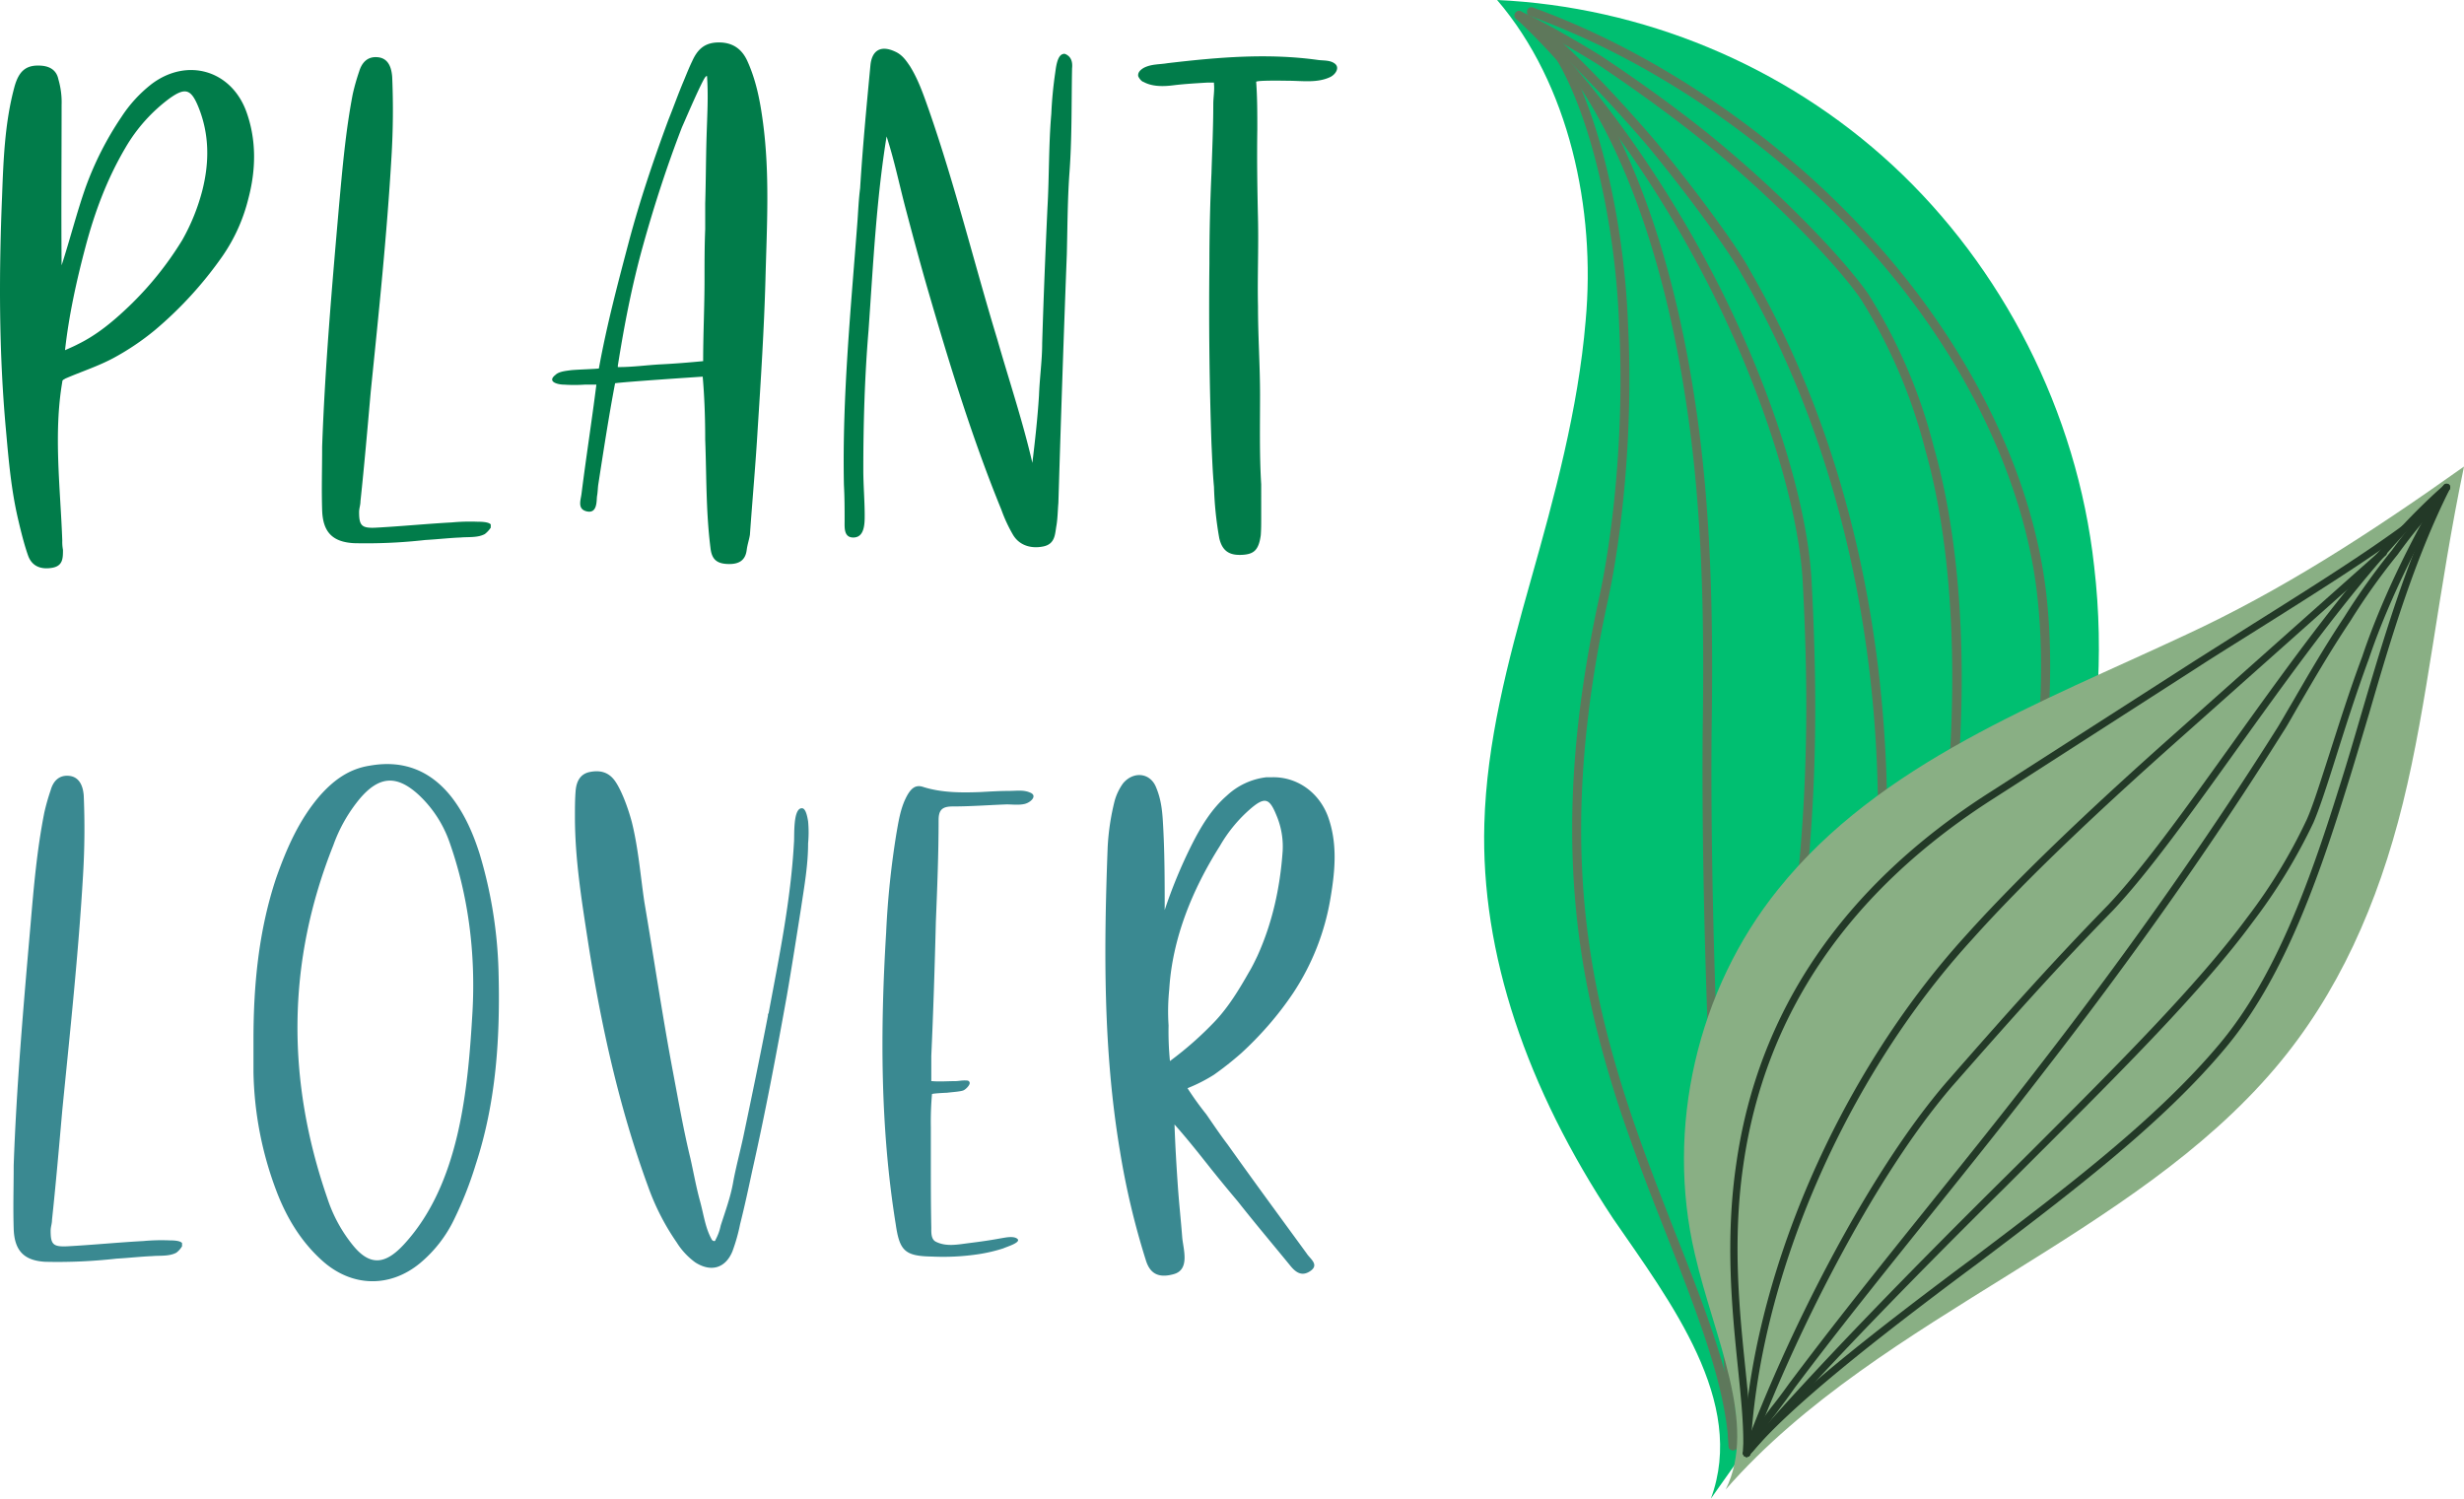 <svg xmlns="http://www.w3.org/2000/svg" width="1080" height="656.9" viewBox="0 0 1080 656.9"><g id="Layer_2" data-name="Layer 2"><g id="_377106780"><g id="leaf_377106780"><g><path d="M67.9 144.7a112.5 112.5.0 0 1-18.1 12.2c-6.9 3.7-14.2 6-21.3 9.1-.3.3-.6.3-.9.6s-.3.5-.3.8c-3.9 22.7-.8 46.9.0 69.6a18.4 18.4.0 0 0 .3 4c0 3.7.0 7.1-4.8 7.9s-8.8-.6-10.5-5.4S9.2 233 8 227.9c-3.1-13.1-4.2-26.1-5.4-39.5C-.5 154.4-.5 120.3.9 86.2c.6-16.2 1.2-32.4 5.4-48 2-7.4 5.4-9.9 11.9-9.4 3.7.3 6.6 2 7.4 6A36 36 0 0 1 27 46.2c0 23.2-.2 46.5.0 70.1 3.7-11.4 6.6-23 10.5-34.1A140.5 140.5.0 0 1 53.2 51.3 59.1 59.1.0 0 1 66.5 36.8c15.6-11.7 34.9-6 41.5 12.2 4.5 12.5 4.2 25.6.8 38.3a76.2 76.2.0 0 1-11.3 25A168.5 168.5.0 0 1 67.9 144.7zM56.6 134.2a144.7 144.7.0 0 0 23.3-29 89.8 89.8.0 0 0 8.8-21.8C91.8 71.1 91.8 58.9 87 47c-3.2-7.9-5.7-8.8-12.5-4A71.8 71.8.0 0 0 54.9 64.9c-8 13.6-13.4 28.1-17.4 43.2s-7.3 30.1-9 45.4c2-.9 3.9-1.7 5.6-2.6C42.7 146.7 49.8 140.7 56.6 134.2z" fill="#017c4a"/><path d="M212.5 234.1c-3.1 1.7-7.4 1.2-10.5 1.5-5.1.2-10.2.8-15.6 1.1a230.5 230.5.0 0 1-31.2 1.4c-9.4-.5-13.7-4.8-14-14.5s0-17.6.0-27.8c1.2-34.3 4.3-70.1 7.4-105.6 1.5-16.5 2.9-32.7 6-48.9a95.3 95.3.0 0 1 2.8-9.9c1.2-4 3.7-6.8 8.3-6.3s5.9 4.6 6.2 8.6a338.6 338.6.0 0 1-.3 34.9c-2 34.4-5.6 68.7-9.1 103.1-1.4 15.9-2.8 32.1-4.5 48 0 1.7-.6 3.1-.6 4.8.0 6 1.2 7.1 7.4 6.8 11.1-.6 22.2-1.7 33.2-2.3a86.8 86.8.0 0 1 11.4-.3c1.1.0 4.8.0 5.7 1.2v1.4A11.9 11.9.0 0 1 212.5 234.1z" fill="#017c4a"/><path d="M247.2 168.6c-2.6.0-7.7-1.2-3.7-4.3 1.4-1.4 4.3-1.7 6.5-2s12.5-.6 12.5-.8c3.4-18.8 8.3-37.3 13.1-55.4s10.8-35.8 17.3-53.4c2.3-5.7 4.3-11.4 6.8-17.3 1.2-2.9 2.3-5.7 3.7-8.6 2.3-5.1 5.4-8.2 11.7-8.2s10.2 3.1 12.5 8.2c3.9 8.6 5.6 17.7 6.8 26.7 3.1 23 1.7 46 1.1 69.3-.6 21.6-2 43.5-3.4 65.3-.9 15.4-2.3 30.7-3.4 46.3-.3 2-1.1 4.3-1.4 6.6-.6 5.1-4 6.5-8.8 6.2s-6.6-2.5-7.1-7.1c-2-15.9-1.7-31.5-2.3-47.4.0-9.1-.3-18.5-1.1-27.6.0.0-35 2.3-38.4 2.9-2.8 14.7-5.1 29.8-7.4 44.6-.2 1.7-.2 3.1-.5 4.8s.3 7.7-4.3 6.8-2.8-5.1-2.5-7.9c2-15.9 4.5-31.8 6.5-47.7h-5.1A69.1 69.1.0 0 1 247.2 168.6zM298.9 55.8c-6.6 17.1-12.2 34.4-17.1 52s-8.2 34.9-11 52.5v.6h.5c6.3.0 12.5-.9 18.5-1.2s12.2-.8 18.4-1.4c0-11.9.6-23.8.6-35.8.0-7.3.0-14.7.3-22.1V89.3c.3-9.9.3-19.6.6-29.5s.8-17.6.2-26.4c-.2-.3-.8.3-1.4 1.4C305.7 39.9 299.7 54.1 298.9 55.8z" fill="#017c4a"/><path d="M468.4 24.6c1.5 1.4 1.7 3.4 1.5 5.4-.3 15.6.0 30.9-1.2 46.5-.8 11.7-.8 23.3-1.1 35-1.4 36.3-2.6 72.7-3.7 109-.3 3.4-.3 6.8-.9 10.2s-.5 7.7-5.6 8.8-10.5-.2-13.4-5.1a65.1 65.1.0 0 1-5.1-11c-12.8-31.3-22.7-63.7-32.1-96-3.4-11.7-6.5-23.3-9.6-35s-5.1-21.8-8.6-32.6c-4.5 27.8-5.9 56.5-7.9 84.9-1.7 20.2-2.3 40.9-2.3 61.3.0 6.6.6 13.4.6 19.9.0 3.4.0 9.4-4.6 9.7s-4.2-4.3-4.2-7.1c0-5.1.0-10.5-.3-15.9-.8-38.9 3.1-77.8 6-116.5.3-4.5.5-9 1.1-13.6 1.1-17.9 2.8-35.8 4.5-53.7.6-6.8 4.6-9.1 10.8-6.2 3.2 1.4 4.9 4 6.6 6.5 3.7 6 5.9 12.5 8.2 19C418.7 81.4 427 115.5 437.2 149c5.1 17.8 11.1 35.7 15.3 53.9 1.2-9.9 2.3-19.9 2.9-29.5.3-8 1.4-15.4 1.4-23 .6-19.9 1.4-39.5 2.3-59.1.8-13.6.5-27.5 1.7-41.4A177.7 177.7.0 0 1 462.5 32c.3-2 .8-7.7 3.4-8.3C466.5 23.4 467.3 23.7 468.4 24.6z" fill="#017c4a"/><path d="M498.9 33.4c-.3-1.7 1.1-2.9 2.5-3.7 3.4-1.7 6.9-1.4 10.3-2 22.1-2.6 44-4.5 66.1-1.4 2.3.3 5.4.0 7.4 1.7s.3 4.5-2 5.7c-5.7 2.8-12.5 1.7-18.4 1.7-.9.0-14.2-.3-14.2.5.5 6.9.5 13.7.5 20.8-.2 13 0 26.1.3 39.2s-.3 25.8.0 38.3v.3c0 13 .9 25.8.9 38.6s-.3 26.1.5 39.2V227c0 2.6.0 5.2-.2 7.7-.9 6.3-2.9 8.2-8 8.5s-8.8-1.1-10.2-7.4a153.2 153.2.0 0 1-2.3-22.4c-.6-6.5-.8-12.8-1.1-19-.9-26.4-1.2-52.5-.9-78.9.0-13.1.3-26.5.9-39.5.3-10 .8-20.2.8-30.4.0-2.8.6-6 .3-8.8v-.6h-2.8c-5.1.3-10.3.6-15.1 1.2s-9.4.5-13-1.5C500.3 35.7 499.2 34.2 498.9 33.4z" fill="#017c4a"/></g><g><path d="M77.3 549.1c-3.1 1.7-7.4 1.2-10.5 1.5-5.1.2-10.2.8-15.6 1.1a232 232 0 0 1-31.3 1.4c-9.3-.5-13.6-4.8-13.9-14.5S6 521 6 510.8c1.2-34.3 4.3-70.1 7.4-105.6 1.4-16.5 2.8-32.7 6-48.9a95.3 95.3.0 0 1 2.8-9.9c1.1-4 3.7-6.8 8.2-6.3s6 4.6 6.3 8.6a338.6 338.6.0 0 1-.3 34.9c-2 34.3-5.7 68.7-9.1 103.1-1.4 15.9-2.8 32.1-4.5 48 0 1.7-.6 3.1-.6 4.8.0 6 1.1 7.1 7.4 6.8 11.1-.6 22.1-1.7 33.2-2.3a86.8 86.8.0 0 1 11.4-.3c1.1.0 4.8.0 5.6 1.2v1.4A9.9 9.9.0 0 1 77.3 549.1z" fill="#3a8991"/><path d="M111.1 469.9V455.7c0-24.1 2.3-48 10-71 4.5-12.7 9.9-25.2 19-35.8 6-6.8 12.8-11.9 22.1-13.3 14.8-2.6 26.7 2.3 35.8 13.9 5.7 7.4 9.4 15.9 12.2 24.7a196.3 196.3.0 0 1 8.3 51.1c.8 29-.9 57.4-10 85.2a164.8 164.8.0 0 1-9.4 23.9 57.3 57.3.0 0 1-15 19.3c-13.1 10.8-29.5 10.5-42.3-.6-9.7-8.5-16.2-19.3-20.7-31.2A154.4 154.4.0 0 1 111.1 469.9zm32.4 55.4A64.2 64.2.0 0 0 154.8 546c7.7 9.4 14.5 8 22.5-.8 24.1-26.4 27.8-67.3 29.8-101.7 1.4-25.3-1.7-50.8-10.2-74.7a51.8 51.8.0 0 0-13.4-20.4c-9.6-8.8-17.3-8.3-25.8 1.7a67.5 67.5.0 0 0-11.6 20.4C125.6 421.9 125.6 473.6 143.5 525.3z" fill="#3a8991"/><path d="M296.6 544.6a104.3 104.3.0 0 1-12.5-24.4c-12.8-34.9-20.7-71-26.4-107.6-2.8-18.2-5.7-36.1-5.7-54.6.0-3.7.0-7.6.3-11.3s1.7-7.4 6.2-8.3 8.3.0 11.1 4 5.7 11.7 7.4 18.2c2.8 11.4 3.7 23 5.4 34.6 4.3 25.3 8 50.6 12.8 75.9 2.3 12.2 4.5 24.7 7.4 36.6 1.4 6.2 2.5 12.5 4.2 18.7s2.3 11.7 5.1 16.8a1.3 1.3.0 0 0 1.2.8.5.5.0 0 0 .5-.5 22.6 22.6.0 0 0 2.3-6.3c2-6.2 4.3-12.5 5.4-18.7s3.1-13.7 4.5-20.2c3.7-17.6 7.4-35.5 10.8-53.1a1.5 1.5.0 0 1 .3-1.1c4.6-24.7 9.7-49.4 11.1-74.7.3-2.6-.6-15.6 3.7-15.1 1.7.3 2.3 4.6 2.5 5.7a52.4 52.4.0 0 1 0 9.7c0 9.6-1.7 19-3.1 28.4-2 12.7-4 25.5-6.2 38.3-4.6 25.6-9.4 51.1-15.1 76.4-1.7 7.9-3.4 15.9-5.4 23.8a78.8 78.8.0 0 1-3.4 12c-3.1 7.4-9.4 9.1-16.2 4.8A31.3 31.3.0 0 1 296.6 544.6z" fill="#3a8991"/><path d="M392.6 536.6c-6.8-42.3-6.8-84.9-4.2-127.7a377.3 377.3.0 0 1 4.5-43.5c.9-5.1 1.7-10.5 4-15.3s4.5-6.3 7.9-5.1c8 2.5 16.5 2.5 24.7 2.2 4-.2 8.3-.5 12.3-.5s6.8-.6 9.9.8.0 4.3-2.6 4.9-5.4.2-7.9.2c-8 .3-15.9.9-23.6.9-4.5.0-6.2 1.4-6.2 6 0 14.7-.6 29.8-1.2 44.5-.5 19.6-1.1 39.2-2 58.8v11.1h.3c3.4.3 6.8.0 10.3.0 1.1.0 2.5-.3 3.9-.3s2 0 2.3.9-1.4 2.8-2.6 3.4-5.1.8-7.3 1.1c-.6.0-6.6.3-6.6.6a139.5 139.5.0 0 0-.5 14.5v14.7c0 9.7.0 19.3.2 29.3.0 2-.2 5.1 2 6.2 4.6 2.3 9.7 1.2 14.5.6s9.1-1.2 13.4-2c2-.3 5.1-1.1 7.1-.3 3.9 1.7-4.3 4-5.4 4.6a70 70 0 0 1-10.5 2.5 104.1 104.1.0 0 1-20.8 1.1C396.6 550.6 394.3 548.3 392.6 536.6z" fill="#3a8991"/><path d="M582.1 358c4.2 11.7 3.1 23.6 1.1 35.5A107.2 107.2.0 0 1 567 435a142.6 142.6.0 0 1-11.1 14.5A151.2 151.2.0 0 1 544 461.7a145 145 0 0 1-11.9 9.4 70.4 70.4.0 0 1-11.6 5.9 131.6 131.6.0 0 0 8.2 11.4c3.1 4.5 6.2 9.1 9.4 13.3 11.3 15.9 23 31.8 34.6 47.7 1.4 2.3 5.7 4.9 1.7 7.7s-6.8.3-9.1-2.6c-7.6-9.3-15.3-18.4-22.7-27.8-4.8-5.7-9.4-11.3-13.9-17s-9.1-11.4-13.9-16.8c.3 8.8.8 17.3 1.4 26.1s1.4 15.7 2 23.6c.5 5.1 3.4 13.9-3.7 15.9s-10.5-.6-12.2-5.9a338.6 338.6.0 0 1-11.4-48c-7.4-44.1-7.1-88.6-5.4-133.2a104.9 104.9.0 0 1 3.1-20.5 24.4 24.4.0 0 1 3.7-7.6c4.6-5.4 12-4.6 14.5 2 2 4.8 2.6 9.6 2.9 14.7.8 13.1.8 26.1.8 38.9a217 217 0 0 1 11.9-28.7c4-7.9 8.6-15.6 15.4-21.5a30.5 30.5.0 0 1 17.3-8h2.3C568.4 340.4 578.1 347.2 582.1 358zm-22.7-.8c-2.9-7.1-4.9-8-10.8-3.1a63.2 63.2.0 0 0-13.9 16.7c-12 19-20.8 40.3-22.2 62.8a94.4 94.4.0 0 0-.3 15.9 133 133 0 0 0 .6 15.6 151.8 151.8.0 0 0 19.9-17.6c5.9-6.3 10.5-13.9 14.7-21.3 1.4-2.3 2.6-4.8 3.7-7.1 6.6-14.5 10-30.1 11.1-46A35 35 0 0 0 559.4 357.2z" fill="#3a8991"/></g><g><g><path d="M917.9 248.3c-7.5-68.2-40.6-131.6-88.3-175.8S719.4 2.9 656.2.0c31.6 36.9 43.3 91.7 38.8 140.7-3.3 39-13.7 77.1-24 113.5s-19.4 71.2-20.4 107C649 418 669.2 477 707 534.1c25.3 36.7 58.6 80.3 42.9 122.8 40.6-57.9 86.3-117.7 120.5-186S927.1 326.5 917.9 248.3z" fill="#00bf71"/><path d="M759.6 635.6h-.7a1.9 1.9.0 0 1-1.1-2.5c6.2-16 8-20.4 11.7-29 1.7-4 3.8-8.8 6.9-16.2 31.1-75.7 47.3-157.9 46.7-237.9-1.3-85.3-22-164.7-59.7-229.7-4.5-8.5-21.5-32.4-41.2-56.3C703 41.6 682.9 21.2 674.5 15.3a2.1 2.1.0 0 1-.5-2.8 1.9 1.9.0 0 1 2.7-.5c8.7 6.1 29.1 26.8 48.5 49.4 17.8 21.5 36.5 47 41.7 56.9 38 65.5 58.8 145.6 60.2 231.6.6 80.4-15.7 163.2-47.1 239.4l-6.9 16.3c-3.6 8.5-5.5 12.9-11.6 28.8A2 2 0 0 1 759.6 635.6z" fill="#5e785b"/><path d="M759.6 635.6a1.9 1.9.0 0 1-1.9-1.8c-6.4-109.9-12.1-216.4-11.4-312 .7-46.6.3-96.6-7.4-146.3C733 136.2 720.1 80.6 693 38.9a2 2 0 0 1 .5-2.8 2.1 2.1.0 0 1 2.8.6c27.5 42.3 40.5 98.5 46.5 138.2 7.7 50 8.1 100.2 7.4 146.9-.7 95.5 5 202 11.4 311.8a1.9 1.9.0 0 1-1.9 2z" fill="#5e785b"/><path d="M765.1 634a2.3 2.3.0 0 1-1.1-.3 1.9 1.9.0 0 1-.6-2.7c4.6-7.6 10.3-16.5 17-26.7 20-30.9 47.4-73.2 69.7-123.9 34.1-75.6 49.7-155 43-218-5.5-53.2-34.2-111.1-78.9-158.8C774.6 60.9 722.3 25.7 670.6 7a1.9 1.9.0 0 1-1.2-2.5 1.9 1.9.0 0 1 2.5-1.2c52.3 18.9 105.2 54.5 145.2 97.6 45.2 48.3 74.3 107 80 161.1 6.7 63.6-9.1 143.8-43.4 220-22.4 51-49.9 93.4-70 124.4-6.7 10.2-12.4 19.1-16.9 26.6A2 2 0 0 1 765.1 634z" fill="#5e785b"/><path d="M759.6 635.6a1.9 1.9.0 0 1-1.9-1.8c-1.4-26.5-13.3-56.9-27.1-92.2-7.2-18.2-14.6-37.2-21.2-57.2-17.6-54.6-30.9-119.3-8.5-222.3 5.8-26.5 11.2-71.8 8.8-119.4C708 97.5 697.4 52 682.6 26.7a2.1 2.1.0 0 1 .7-2.7 2.1 2.1.0 0 1 2.7.7c15 25.8 25.9 72.1 27.6 117.8 2.4 47.9-3 93.7-8.8 120.5-22.3 102.1-9.1 166.1 8.4 220.2 6.5 19.9 13.9 38.8 21 57 14 35.5 26 66.2 27.4 93.4a1.9 1.9.0 0 1-1.9 2z" fill="#5e785b"/><path d="M761.3 632.9a1.7 1.7.0 0 1-1-.3 2 2 0 0 1-.7-2.7c13.8-22 60.5-102 82.2-207.5 17.7-78.7 18.6-167.1 2.1-225.1a232.4 232.4.0 0 0-28.1-65.9c-10-14.8-39-45.1-70.2-70.2-17.4-13.9-34.7-25.9-46.1-33.5C685.7 19.2 673 12.2 665 8.6A2 2 0 0 1 664 6a2 2 0 0 1 2.6-1c8.2 3.7 21 10.8 35 19.4 11.6 7.7 29 19.7 46.5 33.7 32.6 26.3 60.9 56.3 71 71.1a235.1 235.1.0 0 1 28.6 67.1c16.9 59.5 16.1 146.5-2 227C823.8 529.4 776.9 609.8 763 631.9A2.1 2.1.0 0 1 761.3 632.9z" fill="#5e785b"/><path d="M759.6 635.6h-.5a2.1 2.1.0 0 1-1.4-2.4c15.5-59.4 21.3-134.7 25.9-195.3 1.3-16.9 2.5-32.8 3.8-47 4.6-43.4 5.5-83.8 2.8-134.9-1.6-34.9-18.7-88-43.6-135.5C719.1 67.8 686.1 27.9 664.5 8.2a1.8 1.8.0 0 1-.1-2.7 1.8 1.8.0 0 1 2.7-.2c28 25.5 59.7 68.9 83 113.4 25.5 48.6 42.4 101.2 44 137.1 2.7 51.3 1.9 91.9-2.7 135.5-1.3 14.1-2.6 30-3.9 46.9-4.6 60.7-10.4 136.3-26 196A1.8 1.8.0 0 1 759.6 635.6z" fill="#5e785b"/></g><g><path d="M997.3 468.1c27.5-32.4 45-71.9 55.9-116s15.4-93 26.8-147.6c-42.2 30-80.6 54.6-121.8 73.7-63.7 29.9-134.1 55.9-178.8 111.6-35.4 43.9-49.6 104.6-36.5 160 8.3 36.3 27.7 74.5 13.5 103.1 34.3-39.2 80.6-67.1 124.1-94.2S965.9 505.1 997.3 468.1z" fill="#89af84"/><path d="M765.6 638.6a1 1 0 0 1-.7-.2 1.5 1.5.0 0 1-.7-2.1c5.7-10.9 8-13.8 12-19.2 2-2.5 4.4-5.6 7.9-10.5 19.3-25.8 39.9-51.5 59.8-76.3 16.8-20.9 34.1-42.4 50.7-64 39-50.4 72.9-98.6 103.6-147.3 1.5-2.4 3.7-6.3 6.6-11.2 5.8-10 13.6-23.6 22.7-37.3a297.4 297.4.0 0 1 20.9-29.3c7.4-10.2 13.9-17.6 15.7-19.6a1.6 1.6.0 1 1 2.3 2.1 247.4 247.4.0 0 0-15.5 19.4 288.5 288.5.0 0 0-20.7 29.1c-9.1 13.6-16.9 27.2-22.7 37.1-2.9 5-5.1 9-6.7 11.4-30.7 48.8-64.6 97.1-103.7 147.5-16.6 21.6-33.9 43.2-50.7 64.1-19.9 24.8-40.5 50.4-59.8 76.1-3.4 4.9-5.9 8.1-7.8 10.7-4 5.2-6.2 8-11.8 18.7A1.6 1.6.0 0 1 765.6 638.6z" fill="#233927"/><path d="M765.6 638.6h-.1A1.6 1.6.0 0 1 764 637c3.2-76.3 41.6-165.4 97.7-227 26.7-29.8 63-63 88-85.3l93.6-83.3a1.6 1.6.0 1 1 2.1 2.3L951.8 327c-25 22.3-61.2 55.4-87.7 85.1-55.7 61.1-93.8 149.5-96.9 225A1.6 1.6.0 0 1 765.6 638.6z" fill="#233927"/><path d="M765.6 638.6a1.9 1.9.0 0 1-1-.3 1.6 1.6.0 0 1-.2-2.3c17.4-21.4 57.8-52.7 94.9-80.5l6.2-4.6c39.3-29.7 79.9-60.4 107.6-93.6 24.2-29 39.2-70.6 51.9-111.2 3.6-11.2 7-22.9 10.3-34.2 9.8-33.1 19.8-67.4 35.7-99a1.6 1.6.0 0 1 2.8 1.4c-15.7 31.4-25.8 65.5-35.4 98.5-3.4 11.3-6.8 23-10.4 34.3-12.7 40.9-27.9 82.8-52.5 112.2-27.9 33.5-68.7 64.3-108.1 94.1l-6.2 4.6c-37 27.7-77.2 58.8-94.4 80A1.4 1.4.0 0 1 765.6 638.6z" fill="#233927"/><path d="M765.6 638.6h-.1A1.6 1.6.0 0 1 764 637c.5-10.8-.8-23.4-2.3-38-2.5-24.6-5.6-55.2-.7-88.7 9.5-67 46.8-121.8 111-162.9l89.9-57.7 25.6-16.2c25.2-15.8 48.9-30.8 65.6-43.1a1.6 1.6.0 0 1 2.2.3 1.5 1.5.0 0 1-.4 2.2c-16.7 12.4-40.5 27.4-65.8 43.3-8.4 5.3-17 10.6-25.5 16.1l-89.9 57.8c-63.4 40.5-100.2 94.6-109.6 160.7-4.8 33-1.7 63.5.8 87.9 1.5 14.7 2.8 27.4 2.3 38.4A1.6 1.6.0 0 1 765.6 638.6z" fill="#233927"/><path d="M767.1 636.8a1.3 1.3.0 0 1-1-.4 1.5 1.5.0 0 1-.2-2.2c30-35 77-82.6 111.1-116.4l13.1-13c37.6-37.6 73.2-73.2 94.7-102.4a234.7 234.7.0 0 0 26.3-43.2c2.6-5.8 5.7-15.7 9.8-28.4s8.8-27.8 14.5-43c9.4-28.2 25.1-58.1 35.6-75.1a1.7 1.7.0 0 1 2.2-.5 1.5 1.5.0 0 1 .5 2.2c-10.4 16.8-26 46.4-35.4 74.4-5.6 15.2-10.3 30-14.4 43s-7.3 22.8-9.9 28.8a244.3 244.3.0 0 1-26.7 43.7c-21.6 29.4-57.2 65-95 102.7l-13.1 13.1c-34.1 33.7-81 81.2-110.9 116.1A1.6 1.6.0 0 1 767.1 636.8z" fill="#233927"/><path d="M765.6 638.6h-.5a1.6 1.6.0 0 1-1-2c18.3-49.7 54-121.7 89.3-162.5 24.5-28 45.2-51.4 70.4-77.2 15.4-16.2 34.2-42.5 54.2-70.4 29.1-40.6 62.1-86.7 93.4-114a1.6 1.6.0 0 1 2.2.1 1.7 1.7.0 0 1-.2 2.3c-30.9 27.1-63.8 73-92.9 113.5-20 27.9-38.9 54.3-54.4 70.7-25.2 25.7-45.9 49.1-70.4 77-35 40.6-70.5 112.2-88.6 161.6A1.6 1.6.0 0 1 765.6 638.6z" fill="#233927"/></g></g></g></g></g></svg>